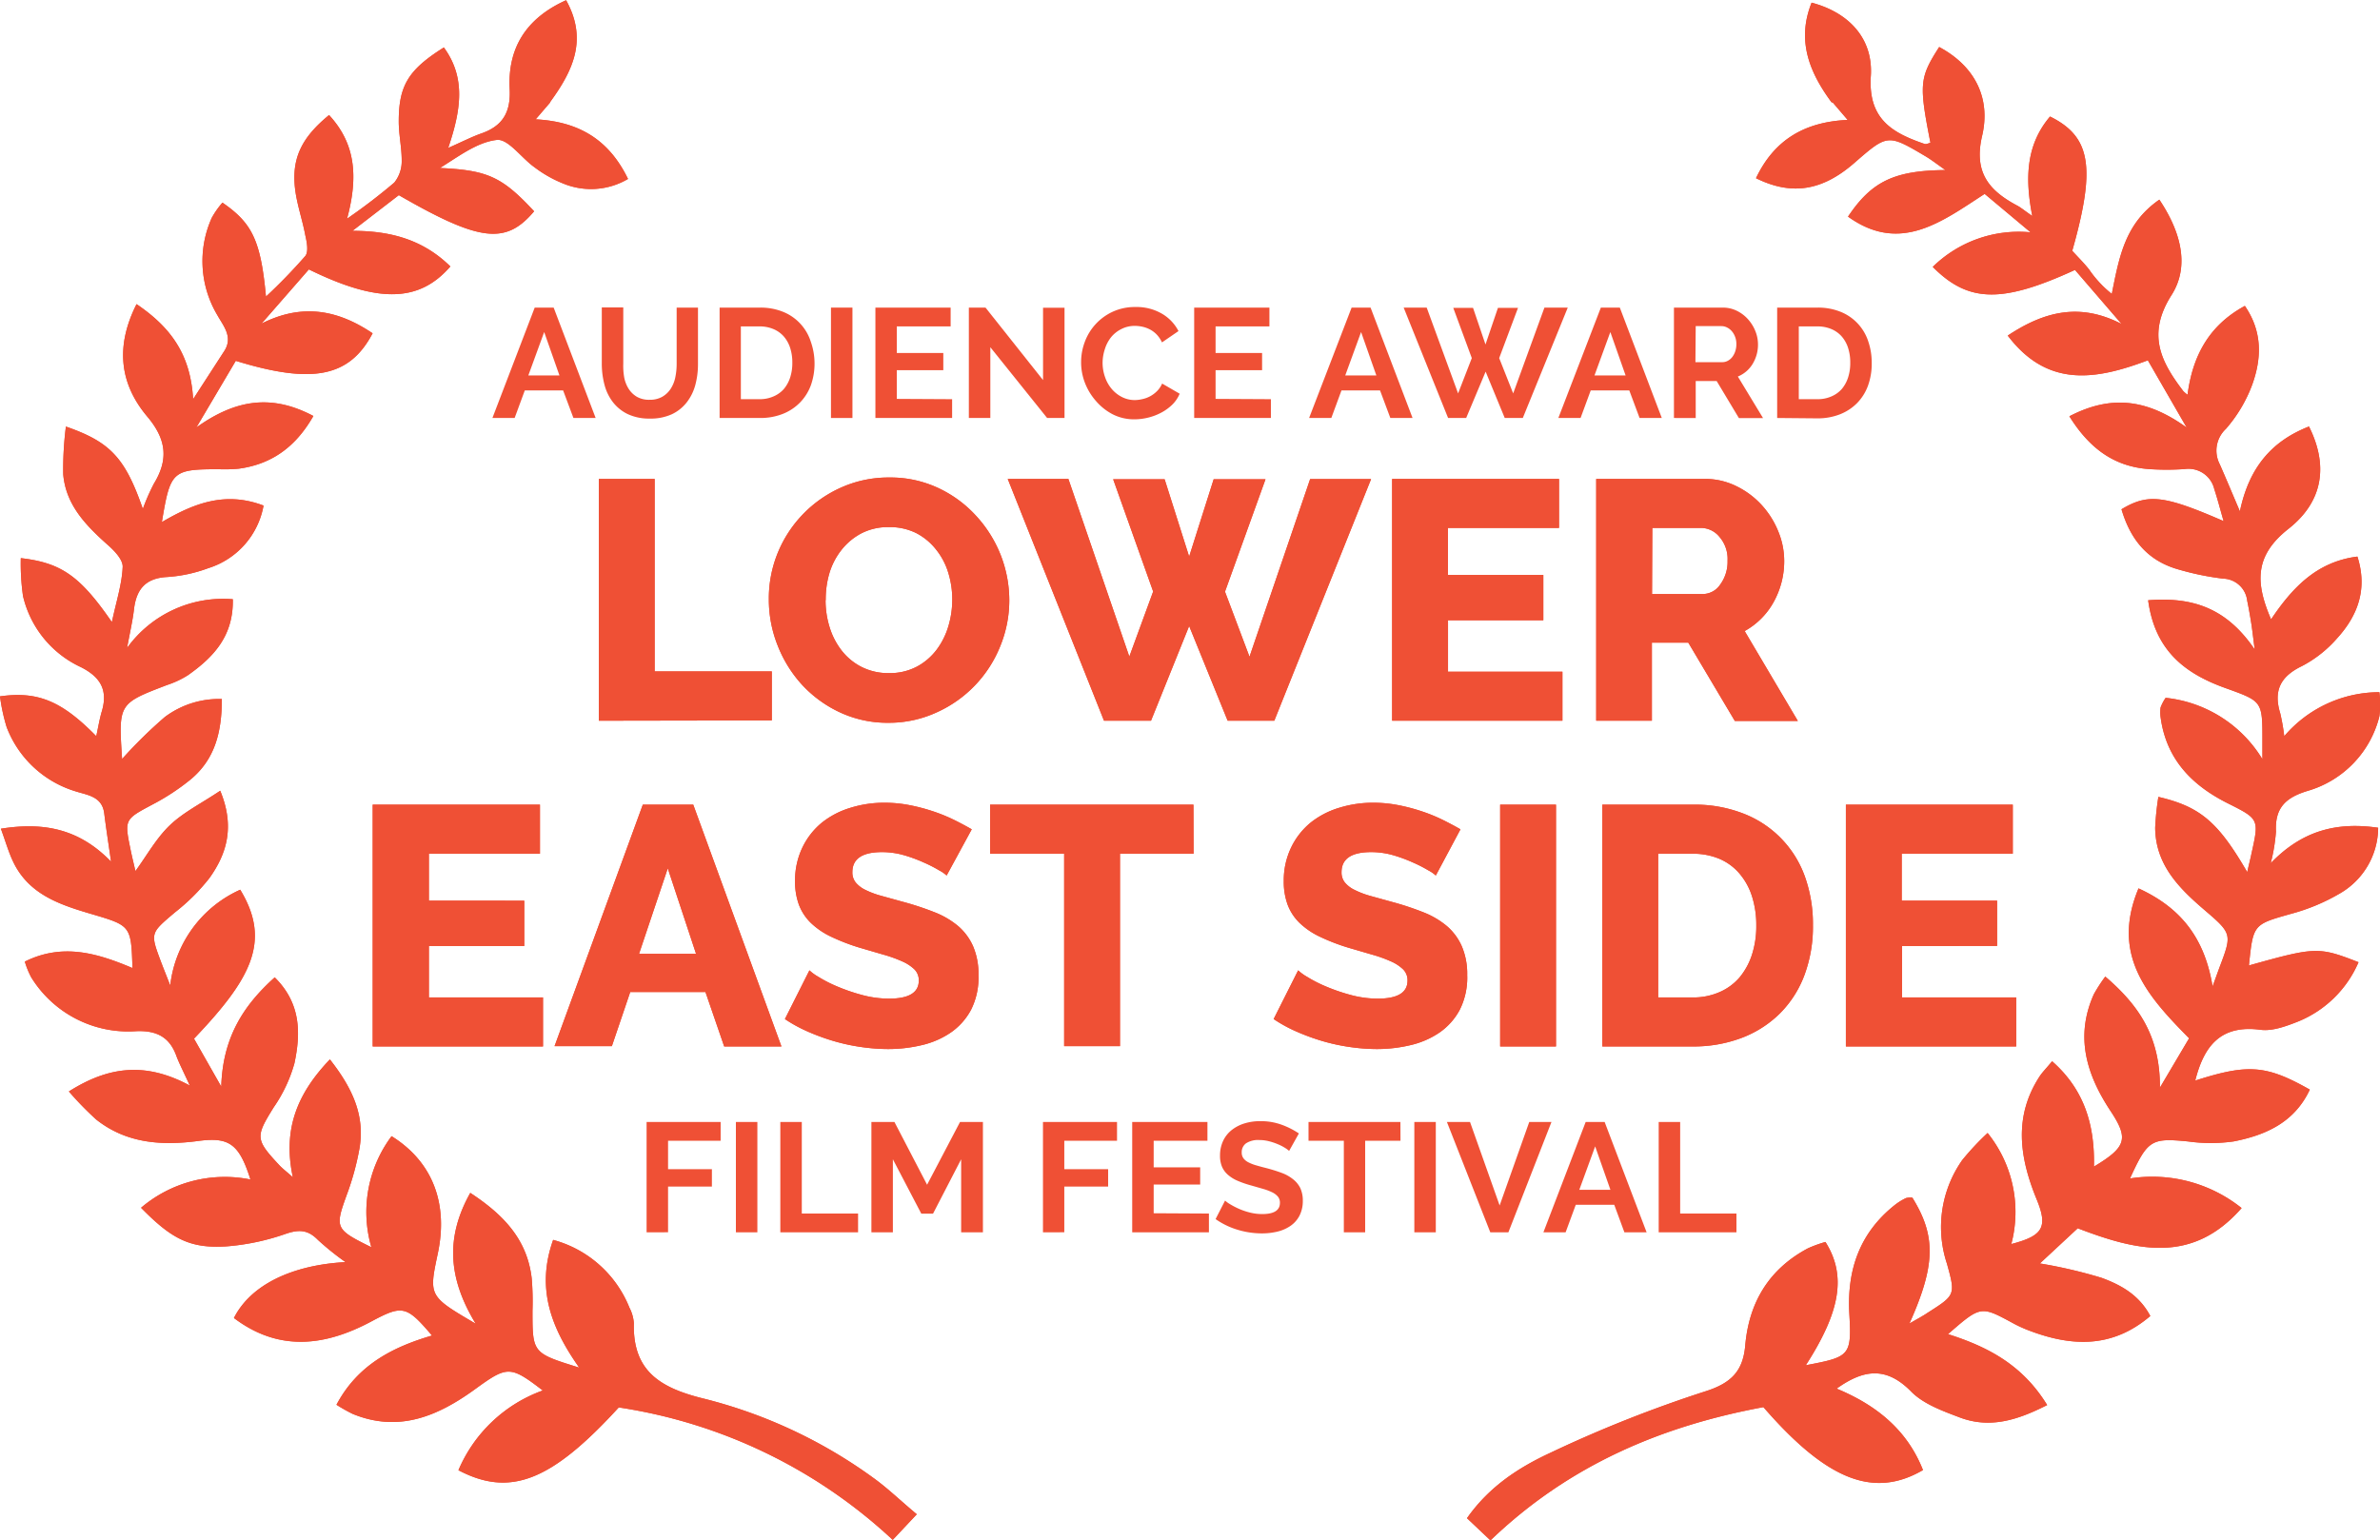 <svg xmlns="http://www.w3.org/2000/svg" viewBox="0 0 321.41 208"><defs><style>.cls-1{fill:#ef5035;}</style></defs><title>lowereastside-laurel-red_1</title><g id="Layer_2" data-name="Layer 2"><g id="Layer_1-2" data-name="Layer 1"><path class="cls-1" d="M247.34,13.81c-3-4.06-4.73-8.35-2.69-13.45,4.93,1.3,8.31,4.74,8,9.87-.4,5.84,2.87,7.71,7.25,9.21.22.08.53-.09.8-.15-1.56-7.93-1.48-8.8,1.18-12.94,4.9,2.63,7,7,5.78,12.07-1.13,4.93,1,7.36,4.79,9.37.5.27.94.66,2,1.38-1-5.13-.83-9.63,2.4-13.43,5.53,2.73,6.19,6.86,3,18.14.71.78,1.54,1.6,2.26,2.5a15.1,15.1,0,0,0,3.08,3.32c1-5,1.78-9.52,6.42-12.73,2.83,4.21,4.18,8.9,1.65,12.88-3.36,5.28-1.46,9,1.6,13a4.91,4.91,0,0,0,.56.47c.68-5.19,2.84-9.34,7.74-12,2.42,3.53,2.25,7.13,1,10.62a19.23,19.23,0,0,1-3.57,6,4,4,0,0,0-.82,4.77c.82,1.86,1.6,3.73,2.72,6.36,1.25-6,4.37-9.52,9.33-11.46,2.53,5.06,2.08,10-2.77,13.82-4.58,3.61-4.5,7.24-2.35,12.23,2.88-4.29,6.18-7.79,11.66-8.48,1.39,4.36.07,7.93-2.71,11a16.33,16.33,0,0,1-4.8,3.8c-2.93,1.41-3.84,3.36-2.91,6.38a27.79,27.79,0,0,1,.54,3.08,16.89,16.89,0,0,1,12.85-5.94,12.64,12.64,0,0,1,0,3.25,14,14,0,0,1-9.66,10.07c-3.08.93-4.46,2.35-4.31,5.51a23.94,23.94,0,0,1-.71,4.27c4.3-4.47,9-5.59,14.51-4.79a10.31,10.31,0,0,1-5.2,8.89,26.51,26.51,0,0,1-6.47,2.71c-5.18,1.47-5.21,1.37-5.78,7,9-2.52,9.41-2.54,14.8-.44a15.07,15.07,0,0,1-8.13,8c-1.62.64-3.48,1.34-5.11,1.13-5.43-.72-7.65,2.25-8.81,6.86,7.11-2.28,9.57-2.12,15.47,1.22-2.06,4.42-5.94,6.15-10.29,7a22.13,22.13,0,0,1-6.16,0c-4.93-.48-5.44-.24-7.83,5a19.32,19.32,0,0,1,15.07,4c-6.7,7.66-14.26,5.74-22.13,2.73l-5.11,4.75a65.79,65.79,0,0,1,8.32,1.94c2.56.94,5.07,2.28,6.59,5.16-5.21,4.45-10.77,4.13-16.56,1.89a17.34,17.34,0,0,1-2-.93c-4.34-2.35-4.34-2.36-8.76,1.49,5.35,1.7,10.06,4.13,13.39,9.58-3.94,2-7.69,3.23-11.81,1.67-2.32-.88-4.9-1.81-6.56-3.5-3.27-3.32-6.3-3.09-10.06-.39,5.38,2.23,9.53,5.59,11.66,11-6.67,3.89-13,1.35-21.55-8.5-13.69,2.54-26.22,7.78-36.86,18l-3.17-3c3.06-4.35,7.1-6.9,11.3-8.85a172.52,172.52,0,0,1,20.85-8.27c3.56-1.12,5.13-2.76,5.43-6.23.51-5.82,3.22-10.31,8.46-13.1a17,17,0,0,1,2.37-.86c2.87,4.55,2,9.42-2.65,16.65,5.89-1.12,6.21-1.24,5.88-6.88-.35-6,1.39-11,6.17-14.79a8,8,0,0,1,1.48-.91,2.29,2.29,0,0,1,.86-.05c3.19,5.16,3.15,9.08-.4,17,1.07-.63,1.79-1,2.48-1.47,3.72-2.37,3.76-2.39,2.59-6.61A15.72,15.72,0,0,1,265,156.69a36.25,36.25,0,0,1,3.42-3.65,17,17,0,0,1,3.2,15c4.3-1.12,5-2.27,3.37-6.17-2.26-5.56-3.06-11.05.43-16.44.39-.6.91-1.11,1.71-2.08,4.42,3.89,5.77,8.72,5.65,14.23,4.37-2.63,4.73-3.75,2.25-7.5-3.26-4.93-4.83-10.06-2.26-15.79a22.45,22.45,0,0,1,1.54-2.38c4.46,3.83,7.41,8,7.38,15l3.94-6.66C290.12,134.65,285,129.1,288.8,120c5.61,2.57,8.91,6.59,10,13.24.47-1.29.69-1.9.91-2.5,1.75-4.62,1.75-4.61-2.15-7.95-3.41-2.93-6.48-6.09-6.51-11a37.11,37.11,0,0,1,.43-4.15c5.69,1.33,8.08,3.42,12,10.16.22-1,.43-1.79.6-2.62,1-4.52,1-4.56-3.22-6.67-4.89-2.45-8.33-6-9.08-11.64a5,5,0,0,1,0-1.31,6.26,6.26,0,0,1,.68-1.3,17.41,17.41,0,0,1,13.07,8.29c0-.84,0-1.69,0-2.53,0-5.31,0-5.28-4.94-7.06-5.41-1.93-9.57-5-10.49-11.88,5.83-.45,10.5.91,14.39,6.65-.24-1.84-.33-2.71-.47-3.57-.16-1-.33-2-.54-3a3.36,3.36,0,0,0-3.25-3,37.34,37.34,0,0,1-6-1.23c-4-1.12-6.45-3.8-7.73-8.14,3.58-2.14,5.69-1.92,13.79,1.6-.47-1.62-.82-3-1.26-4.33a3.58,3.58,0,0,0-4-2.7,35.52,35.52,0,0,1-4.85,0c-4.75-.35-8.05-2.86-10.72-7.13,5.5-2.85,10.34-2.44,15.84,1.52l-5.24-9.08c-7,2.64-13.54,3.76-18.92-3.34,5.08-3.38,9.86-4.41,15.37-1.57l-6.29-7.3c-9.85,4.52-14.39,4.45-19.21-.41a16.6,16.6,0,0,1,13.21-4.67l-6.2-5.19c-5.79,3.75-11.41,8.13-18.45,3.07,3.19-4.76,6.26-6.23,13.15-6.29-1.09-.76-1.88-1.39-2.75-1.9-5.07-3-5.08-2.95-9.62,1-4.27,3.69-8.38,4.39-13.21,2,2.41-5.06,6.41-7.6,12.38-7.87l-2-2.34Z"/><path class="cls-1" d="M74.34,13.79l-2,2.33c5.94.31,9.94,2.83,12.47,8.05a9.82,9.82,0,0,1-8.82.59,16.48,16.48,0,0,1-3.81-2.17c-1.76-1.24-3.56-3.87-5.09-3.69-2.7.31-5.21,2.28-7.68,3.79,6.43.31,8.37,1.17,12.72,5.85-3.81,4.52-7.3,4.15-18.27-2.18l-6.26,4.82c5.27,0,9.59,1.25,13.22,4.81-4.2,4.86-9.73,5-19.11.4l-6.39,7.32c5.46-2.76,10.27-1.88,15,1.31-3.1,5.89-8.06,6.93-18.48,3.72l-5.32,9c5.49-3.94,10.35-4.43,15.8-1.55-2.38,4.17-5.62,6.52-10.1,7.12a20.56,20.56,0,0,1-2.64.07c-6.33,0-6.58.25-7.72,7.14,4.27-2.5,8.52-4.21,13.73-2.23a10.86,10.86,0,0,1-7.45,8.45,19.56,19.56,0,0,1-5.58,1.2c-2.94.16-4.16,1.69-4.47,4.4-.17,1.44-.5,2.87-.93,5.18a16,16,0,0,1,14.28-6.58c.11,5-2.65,7.86-6.07,10.27a12.69,12.69,0,0,1-2.79,1.31c-6.59,2.52-6.59,2.51-6.09,10a62.5,62.5,0,0,1,5.76-5.66,12.22,12.22,0,0,1,7.71-2.44c0,4.47-.94,8.14-4.21,10.86a30.39,30.39,0,0,1-5.14,3.38c-3.74,2-3.83,2-3,6,.2,1,.45,2,.68,3,1.55-2.12,2.82-4.44,4.65-6.19s4.22-2.93,6.8-4.66c2,4.84.9,8.49-1.46,11.8a27.5,27.5,0,0,1-4.68,4.65c-3.28,2.79-3.32,2.74-1.9,6.55.35.93.72,1.84,1.29,3.3a16.17,16.17,0,0,1,9.45-12.93c4.27,7,1.39,12.11-6.24,20.12l3.68,6.47c.2-6.53,2.9-10.88,7.22-14.75,3.58,3.54,3.51,7.6,2.66,11.61a19.74,19.74,0,0,1-2.79,5.93c-2.48,4-2.52,4.33.79,7.87.39.41.85.76,1.79,1.59-1.38-6.44.55-11.26,5-15.92,3,3.82,4.76,7.52,4,12a36.19,36.19,0,0,1-1.75,6.37c-1.58,4.39-1.54,4.59,3.35,7a17.1,17.1,0,0,1,2.73-15c5.55,3.45,7.68,9.11,6.24,15.86-1.22,5.75-1.22,5.75,5.12,9.47-3.71-6.1-4.11-11.64-.73-17.67,4.46,2.92,7.67,6.26,8.29,11.5a36.85,36.85,0,0,1,.11,4.41c0,5.73,0,5.73,6.31,7.69-3.79-5.37-5.85-10.7-3.52-17.25A15.4,15.4,0,0,1,85,176.63a5.36,5.36,0,0,1,.6,2.11c-.17,6.52,3.64,8.75,9.44,10.18a66.27,66.27,0,0,1,23,10.78c1.88,1.36,3.56,3,5.77,4.84L120.56,208a69.34,69.34,0,0,0-37-17.89c-9.07,9.92-14.65,12.17-21.65,8.48a19.59,19.59,0,0,1,11.39-10.77c-4.42-3.39-4.78-3.35-9.22-.12-5,3.61-10.26,5.83-16.46,3.28a22.37,22.37,0,0,1-2.18-1.23c2.85-5.37,7.55-7.78,12.9-9.35-3.47-4.09-4-4.14-8.22-1.89-6.24,3.33-12.46,4.11-18.53-.48,2.28-4.51,7.89-7.16,15.07-7.55a37.83,37.83,0,0,1-3.73-3c-1.32-1.35-2.51-1.44-4.31-.83a31.55,31.55,0,0,1-8.11,1.71c-4.84.29-7.33-1-11.46-5.22a17.45,17.45,0,0,1,14.77-3.82c-1.52-4.83-2.9-5.75-7-5.21-4.94.66-9.74.36-13.84-2.9a43.72,43.72,0,0,1-3.68-3.78c5.4-3.42,10.38-4,16.33-.8-.81-1.79-1.39-2.89-1.81-4-.94-2.61-2.75-3.46-5.46-3.34A15.39,15.39,0,0,1,4.21,132a11.79,11.79,0,0,1-.86-2.11c5.15-2.56,9.85-1.11,14.54.87-.18-5.71-.21-5.72-5.48-7.28-4.28-1.26-8.52-2.63-10.64-7.1-.61-1.28-1-2.66-1.65-4.44C6,111,10.75,112,15,116.39c-.36-2.5-.67-4.49-.92-6.5-.28-2.33-2.27-2.48-3.87-3A14.42,14.42,0,0,1,.89,98.19,25.12,25.12,0,0,1,0,94.06c5.11-.72,8.34.63,13,5.38.27-1.24.44-2.3.74-3.32.86-2.86-.12-4.64-2.8-6a14.12,14.12,0,0,1-7.83-9.6,30.84,30.84,0,0,1-.3-5.13c5.45.63,8,2.4,12.3,8.64.61-2.86,1.37-5.17,1.46-7.5,0-1-1.19-2.21-2.1-3-2.91-2.6-5.58-5.36-5.93-9.46a45.58,45.58,0,0,1,.36-6.45c6,2.08,8,4.23,10.39,11.12a28.08,28.08,0,0,1,1.49-3.4c2-3.28,1.7-6-.89-9.07-3.65-4.33-4.39-9.36-1.45-15.19,4.55,3.09,7.29,6.72,7.64,12.84l4.2-6.49c1.24-1.91-.11-3.39-.93-4.87a14.24,14.24,0,0,1-.75-13.14,11.78,11.78,0,0,1,1.44-2.05c4,2.76,5.17,5.08,5.88,12.69a74.64,74.64,0,0,0,5.31-5.48c.46-.58.21-1.88,0-2.8-.4-2.16-1.17-4.27-1.4-6.44-.42-4,.91-6.77,4.61-9.8,3.5,3.8,4,8.16,2.43,14a78.87,78.87,0,0,0,6.38-4.88,4.6,4.6,0,0,0,1-3c0-1.74-.4-3.5-.4-5.25,0-4.9,1.33-7,6.09-10,3,4.1,2.31,8.47.59,13.57,1.91-.84,3.16-1.49,4.46-1.95,2.88-1,4-2.85,3.84-6-.28-5.49,2.16-9.54,7.62-12,3,5.39.83,9.66-2.2,13.81Z"/><path class="cls-1" d="M80.87,97.35V64.69h7.54v26h15.82v6.62Z"/><path class="cls-1" d="M120,97.63a15.18,15.18,0,0,1-6.62-1.43,16.31,16.31,0,0,1-5.11-3.75A17.07,17.07,0,0,1,105,87.14,16.73,16.73,0,0,1,103.83,81,16.3,16.3,0,0,1,105,74.76a16.47,16.47,0,0,1,8.58-8.9,15.62,15.62,0,0,1,6.53-1.36,15.19,15.19,0,0,1,6.62,1.43,16.15,16.15,0,0,1,5.11,3.77A17,17,0,0,1,135.15,75a16.82,16.82,0,0,1,1.15,6.07,16.32,16.32,0,0,1-1.22,6.21,16.53,16.53,0,0,1-8.53,8.92A15.4,15.4,0,0,1,120,97.63Zm-8.51-16.56a12.18,12.18,0,0,0,.55,3.66,9.76,9.76,0,0,0,1.63,3.15,8,8,0,0,0,2.69,2.21,7.93,7.93,0,0,0,3.68.83,7.79,7.79,0,0,0,3.77-.87,8.17,8.17,0,0,0,2.67-2.28,10,10,0,0,0,1.59-3.17,12.55,12.55,0,0,0,.53-3.61,12.25,12.25,0,0,0-.55-3.66,9.28,9.28,0,0,0-1.66-3.13A8.23,8.23,0,0,0,123.72,72a8,8,0,0,0-3.66-.8,7.82,7.82,0,0,0-3.75.85,8.38,8.38,0,0,0-2.67,2.23A9.41,9.41,0,0,0,112,77.45,12.53,12.53,0,0,0,111.51,81.06Z"/><path class="cls-1" d="M150.33,64.74h6.95l3.31,10.44,3.31-10.44h7l-5.47,15.18,3.31,8.79,8.19-24h8.23L172.09,97.35h-6.3l-5.2-12.79-5.15,12.79h-6.35l-13-32.66h8.19l8.23,24,3.22-8.79Z"/><path class="cls-1" d="M211,90.73v6.62H188V64.69h22.54v6.62h-15v6.35h12.88v6.12H195.55v6.95Z"/><path class="cls-1" d="M215.56,97.35V64.69h14.72a9.48,9.48,0,0,1,4.25,1,11.33,11.33,0,0,1,3.38,2.53,11.84,11.84,0,0,1,2.23,3.54,10.53,10.53,0,0,1,.81,4,11.39,11.39,0,0,1-1.43,5.57,10,10,0,0,1-3.91,3.91l7.18,12.14h-8.51L228,86.81h-4.92V97.35Zm7.54-17.11H230a2.84,2.84,0,0,0,2.3-1.27,5.2,5.2,0,0,0,1-3.24,4.56,4.56,0,0,0-1.1-3.22,3.24,3.24,0,0,0-2.39-1.2h-6.67Z"/><path class="cls-1" d="M73.33,134.73v6.62h-23V108.69H72.92v6.62h-15v6.35H70.8v6.12H57.92v6.95Z"/><path class="cls-1" d="M86.81,108.69h6.81l11.91,32.66H97.8L95.27,134H85.11l-2.48,7.31H74.89ZM94,128.84l-3.82-11.55L86.3,128.84Z"/><path class="cls-1" d="M127.84,118.26a4.62,4.62,0,0,0-1-.69,18.21,18.21,0,0,0-2.07-1.06,20.1,20.1,0,0,0-2.71-1,10.84,10.84,0,0,0-2.95-.41q-4,0-4,2.71a2.15,2.15,0,0,0,.44,1.38,3.84,3.84,0,0,0,1.29,1A11.81,11.81,0,0,0,119,121l3,.83a39.22,39.22,0,0,1,4.23,1.4,11.38,11.38,0,0,1,3.2,1.89,7.67,7.67,0,0,1,2,2.74,9.52,9.52,0,0,1,.71,3.86,9.68,9.68,0,0,1-1,4.67,8.73,8.73,0,0,1-2.74,3.08,11.56,11.56,0,0,1-3.91,1.7,19.49,19.49,0,0,1-4.55.53,25.4,25.4,0,0,1-3.68-.28,26.47,26.47,0,0,1-3.68-.8,29.17,29.17,0,0,1-3.47-1.27,19.3,19.3,0,0,1-3.11-1.7l3.31-6.58a6.35,6.35,0,0,0,1.2.87,17.75,17.75,0,0,0,2.51,1.29,25.51,25.51,0,0,0,3.33,1.15,14,14,0,0,0,3.73.51q4,0,4-2.44a2.06,2.06,0,0,0-.6-1.52,5.66,5.66,0,0,0-1.66-1.08,18,18,0,0,0-2.51-.9l-3.15-.92a27.14,27.14,0,0,1-3.91-1.5,10.3,10.3,0,0,1-2.74-1.86,6.77,6.77,0,0,1-1.61-2.44,9,9,0,0,1-.53-3.22,10.25,10.25,0,0,1,1-4.55,9.84,9.84,0,0,1,2.62-3.34,11.43,11.43,0,0,1,3.84-2,15.27,15.27,0,0,1,4.62-.69,17.58,17.58,0,0,1,3.36.32,25.4,25.4,0,0,1,3.17.83,22.81,22.81,0,0,1,2.83,1.15q1.31.65,2.42,1.29Z"/><path class="cls-1" d="M161.19,115.31h-9.94v26h-7.54v-26h-10v-6.62h27.46Z"/><path class="cls-1" d="M193.9,118.26a4.62,4.62,0,0,0-1-.69,18.21,18.21,0,0,0-2.07-1.06,20.1,20.1,0,0,0-2.71-1,10.84,10.84,0,0,0-2.95-.41q-4,0-4,2.71a2.15,2.15,0,0,0,.44,1.38,3.84,3.84,0,0,0,1.29,1A11.81,11.81,0,0,0,185,121l3,.83a39.22,39.22,0,0,1,4.23,1.4,11.38,11.38,0,0,1,3.2,1.89,7.67,7.67,0,0,1,2,2.74,9.52,9.52,0,0,1,.71,3.86,9.68,9.68,0,0,1-1,4.67,8.73,8.73,0,0,1-2.74,3.08,11.56,11.56,0,0,1-3.91,1.7,19.49,19.49,0,0,1-4.55.53,25.4,25.4,0,0,1-3.68-.28,26.47,26.47,0,0,1-3.68-.8,29.17,29.17,0,0,1-3.47-1.27,19.3,19.3,0,0,1-3.11-1.7l3.31-6.58a6.35,6.35,0,0,0,1.2.87,17.75,17.75,0,0,0,2.51,1.29,25.51,25.51,0,0,0,3.33,1.15,14,14,0,0,0,3.73.51q4,0,4-2.44a2.06,2.06,0,0,0-.6-1.52,5.66,5.66,0,0,0-1.66-1.08,18,18,0,0,0-2.51-.9l-3.15-.92a27.14,27.14,0,0,1-3.91-1.5,10.3,10.3,0,0,1-2.74-1.86,6.77,6.77,0,0,1-1.61-2.44,9,9,0,0,1-.53-3.22,10.25,10.25,0,0,1,1-4.55,9.84,9.84,0,0,1,2.62-3.34,11.43,11.43,0,0,1,3.84-2,15.27,15.27,0,0,1,4.62-.69,17.58,17.58,0,0,1,3.36.32,25.4,25.4,0,0,1,3.17.83,22.81,22.81,0,0,1,2.83,1.15q1.31.65,2.42,1.29Z"/><path class="cls-1" d="M202.59,141.35V108.69h7.54v32.66Z"/><path class="cls-1" d="M216.39,141.35V108.69h12.19a18,18,0,0,1,7.08,1.29,14.25,14.25,0,0,1,8.17,8.67,19.08,19.08,0,0,1,1,6.33,18.79,18.79,0,0,1-1.15,6.74,14.5,14.5,0,0,1-3.29,5.15,14.76,14.76,0,0,1-5.15,3.31,18.32,18.32,0,0,1-6.69,1.17ZM237.18,125a12.71,12.71,0,0,0-.58-3.93,8.84,8.84,0,0,0-1.68-3.06,7.33,7.33,0,0,0-2.71-2,9.15,9.15,0,0,0-3.63-.69h-4.65v19.41h4.65a8.76,8.76,0,0,0,3.68-.74,7.44,7.44,0,0,0,2.69-2,9.29,9.29,0,0,0,1.66-3.08A12.54,12.54,0,0,0,237.18,125Z"/><path class="cls-1" d="M272.28,134.73v6.62h-23V108.69h22.54v6.62h-15v6.35h12.88v6.12H256.87v6.95Z"/><path class="cls-1" d="M72.21,41.55h2.56l5.67,14.91h-3l-1.39-3.72H70.87L69.5,56.46h-3Zm3.34,9.16-2.06-5.86-2.14,5.86Z"/><path class="cls-1" d="M87.73,54a3.33,3.33,0,0,0,1.73-.42,3.39,3.39,0,0,0,1.13-1.09,4.52,4.52,0,0,0,.61-1.54,8.91,8.91,0,0,0,.18-1.8v-7.6h2.88v7.6A10.86,10.86,0,0,1,93.9,52a6.59,6.59,0,0,1-1.16,2.35,5.53,5.53,0,0,1-2,1.6,6.85,6.85,0,0,1-3,.59,6.77,6.77,0,0,1-3-.62,5.65,5.65,0,0,1-2-1.64,6.54,6.54,0,0,1-1.12-2.36,11.16,11.16,0,0,1-.35-2.79v-7.6h2.9v7.6A9,9,0,0,0,84.3,51a4.48,4.48,0,0,0,.61,1.54A3.32,3.32,0,0,0,86,53.59,3.28,3.28,0,0,0,87.73,54Z"/><path class="cls-1" d="M97.18,56.46V41.55h5.42a8.09,8.09,0,0,1,3.2.59,6.44,6.44,0,0,1,3.69,4A8.89,8.89,0,0,1,110,49a8.73,8.73,0,0,1-.51,3.08A6.59,6.59,0,0,1,108,54.41a6.68,6.68,0,0,1-2.32,1.51,8.2,8.2,0,0,1-3,.54ZM107,49a6.37,6.37,0,0,0-.29-2,4.42,4.42,0,0,0-.86-1.55,3.84,3.84,0,0,0-1.4-1,4.72,4.72,0,0,0-1.88-.36h-2.52v9.83h2.52a4.54,4.54,0,0,0,1.9-.38,3.89,3.89,0,0,0,1.39-1,4.64,4.64,0,0,0,.85-1.56A6.29,6.29,0,0,0,107,49Z"/><path class="cls-1" d="M112.22,56.46V41.55h2.9V56.46Z"/><path class="cls-1" d="M128.58,53.92v2.54H118.22V41.55h10.16v2.54h-7.27v3.59h6.28V50h-6.28v3.88Z"/><path class="cls-1" d="M133.74,46.9v9.56h-2.9V41.55h2.25l7.77,9.79V41.57h2.9V56.46h-2.35Z"/><path class="cls-1" d="M146,48.9a7.72,7.72,0,0,1,.49-2.7,7.24,7.24,0,0,1,3.75-4.08,7.14,7.14,0,0,1,3.11-.65,6.78,6.78,0,0,1,3.56.9,5.77,5.77,0,0,1,2.24,2.35l-2.23,1.53a3.83,3.83,0,0,0-.71-1.06,3.59,3.59,0,0,0-.9-.68,4.07,4.07,0,0,0-1-.37,4.81,4.81,0,0,0-1-.12,3.91,3.91,0,0,0-1.9.44A4.18,4.18,0,0,0,150,45.61a5,5,0,0,0-.81,1.6A6,6,0,0,0,148.9,49a5.79,5.79,0,0,0,.32,1.9,5,5,0,0,0,.89,1.61,4.45,4.45,0,0,0,1.39,1.11,3.79,3.79,0,0,0,1.77.42,4.67,4.67,0,0,0,1-.13,3.92,3.92,0,0,0,2-1.1,3.23,3.23,0,0,0,.67-1l2.37,1.37a4.48,4.48,0,0,1-1,1.48,6.52,6.52,0,0,1-1.49,1.08,7.61,7.61,0,0,1-1.77.67,7.78,7.78,0,0,1-1.85.23,6.35,6.35,0,0,1-2.92-.67A7.59,7.59,0,0,1,148,54.16a8.13,8.13,0,0,1-1.49-2.46A7.66,7.66,0,0,1,146,48.9Z"/><path class="cls-1" d="M171.63,53.92v2.54H161.27V41.55h10.16v2.54h-7.27v3.59h6.28V50h-6.28v3.88Z"/><path class="cls-1" d="M182.53,41.55h2.56l5.67,14.91h-3l-1.39-3.72h-5.21l-1.37,3.72h-3Zm3.34,9.16-2.06-5.86-2.14,5.86Z"/><path class="cls-1" d="M196.26,41.59h2.67l1.68,4.94,1.68-4.94H205l-2.54,6.78,1.89,4.77,4.22-11.59h3.15l-6.07,14.91h-2.44l-2.58-6.26L198,56.46h-2.44l-6-14.91h3.11l4.24,11.59,1.85-4.77Z"/><path class="cls-1" d="M216.19,41.55h2.56l5.67,14.91h-3l-1.39-3.72h-5.21l-1.37,3.72h-3Zm3.34,9.16-2.06-5.86-2.14,5.86Z"/><path class="cls-1" d="M226.06,56.46V41.55h6.59a4.24,4.24,0,0,1,1.9.43,4.93,4.93,0,0,1,1.5,1.13,5.37,5.37,0,0,1,1,1.6,4.82,4.82,0,0,1,.36,1.8,5,5,0,0,1-.72,2.64,4.16,4.16,0,0,1-2,1.71l3.4,5.61h-3.26l-3-5H229v5Zm2.9-7.54h3.63a1.53,1.53,0,0,0,.75-.19,1.9,1.9,0,0,0,.6-.51,2.58,2.58,0,0,0,.4-.77,3,3,0,0,0,.15-.95,2.69,2.69,0,0,0-.17-1,2.52,2.52,0,0,0-.45-.77,2.05,2.05,0,0,0-.65-.5,1.69,1.69,0,0,0-.75-.18H229Z"/><path class="cls-1" d="M240,56.46V41.55h5.42a8.09,8.09,0,0,1,3.2.59,6.44,6.44,0,0,1,3.69,4,8.89,8.89,0,0,1,.46,2.89,8.73,8.73,0,0,1-.51,3.08,6.59,6.59,0,0,1-1.48,2.35,6.68,6.68,0,0,1-2.32,1.51,8.2,8.2,0,0,1-3,.54ZM249.87,49a6.37,6.37,0,0,0-.29-2,4.42,4.42,0,0,0-.86-1.55,3.84,3.84,0,0,0-1.4-1,4.72,4.72,0,0,0-1.88-.36h-2.52v9.83h2.52a4.54,4.54,0,0,0,1.9-.38,3.89,3.89,0,0,0,1.39-1,4.64,4.64,0,0,0,.85-1.56A6.29,6.29,0,0,0,249.87,49Z"/><path class="cls-1" d="M87.32,166.46V151.55h10v2.54H90.22v3.84h5.92v2.35H90.22v6.17Z"/><path class="cls-1" d="M99.38,166.46V151.55h2.9v14.91Z"/><path class="cls-1" d="M105.38,166.46V151.55h2.9v12.37h7.6v2.54Z"/><path class="cls-1" d="M129.8,166.46v-9.87L126,163.94h-1.58l-3.84-7.35v9.87h-2.9V151.55h3.11l4.41,8.48,4.45-8.48h3.09v14.91Z"/><path class="cls-1" d="M140.85,166.46V151.55h10v2.54h-7.12v3.84h5.92v2.35h-5.92v6.17Z"/><path class="cls-1" d="M163.26,163.92v2.54H152.9V151.55h10.16v2.54H155.8v3.59h6.28V160H155.8v3.88Z"/><path class="cls-1" d="M174.09,155.46a3.59,3.59,0,0,0-.54-.4,6.51,6.51,0,0,0-.95-.49,8.23,8.23,0,0,0-1.21-.41,5.29,5.29,0,0,0-1.32-.17,3,3,0,0,0-1.79.44,1.46,1.46,0,0,0-.59,1.24,1.28,1.28,0,0,0,.22.77,1.9,1.9,0,0,0,.64.54,5.39,5.39,0,0,0,1.06.42q.64.19,1.48.4,1.09.29,2,.63a5.38,5.38,0,0,1,1.51.84,3.48,3.48,0,0,1,1,1.21,4,4,0,0,1,.34,1.73,4.31,4.31,0,0,1-.45,2,3.79,3.79,0,0,1-1.22,1.38,5.28,5.28,0,0,1-1.76.77,8.84,8.84,0,0,1-2.09.24,11.22,11.22,0,0,1-3.32-.5,10.23,10.23,0,0,1-2.94-1.43l1.28-2.5a4,4,0,0,0,.68.49,10.25,10.25,0,0,0,1.17.61,9,9,0,0,0,1.49.51,6.73,6.73,0,0,0,1.68.21q2.4,0,2.39-1.53a1.26,1.26,0,0,0-.27-.82,2.31,2.31,0,0,0-.78-.59,7.48,7.48,0,0,0-1.22-.46l-1.6-.46a13.64,13.64,0,0,1-1.86-.64,4.87,4.87,0,0,1-1.31-.82,3.06,3.06,0,0,1-.79-1.09,3.77,3.77,0,0,1-.26-1.48,4.63,4.63,0,0,1,.42-2,4.07,4.07,0,0,1,1.17-1.47,5.28,5.28,0,0,1,1.73-.89,7.17,7.17,0,0,1,2.12-.3,8.24,8.24,0,0,1,2.9.49,10.81,10.81,0,0,1,2.31,1.17Z"/><path class="cls-1" d="M189.13,154.09h-4.77v12.37h-2.88V154.09h-4.77v-2.54h12.41Z"/><path class="cls-1" d="M191,166.46V151.55h2.9v14.91Z"/><path class="cls-1" d="M198.52,151.55l4,11.28,4-11.28h3l-5.82,14.91h-2.44l-5.86-14.91Z"/><path class="cls-1" d="M214.14,151.55h2.56l5.67,14.91h-3L218,162.74H212.8l-1.37,3.72h-3Zm3.34,9.16-2.06-5.86-2.14,5.86Z"/><path class="cls-1" d="M224,166.46V151.55h2.9v12.37h7.6v2.54Z"/><path class="cls-1" d="M247.34,13.81c-3-4.06-4.73-8.35-2.69-13.45,4.93,1.3,8.31,4.74,8,9.87-.4,5.84,2.87,7.71,7.25,9.21.22.08.53-.09.8-.15-1.56-7.93-1.48-8.8,1.18-12.94,4.9,2.63,7,7,5.78,12.07-1.13,4.93,1,7.36,4.79,9.37.5.27.94.66,2,1.38-1-5.13-.83-9.63,2.4-13.43,5.53,2.73,6.19,6.86,3,18.14.71.78,1.54,1.6,2.26,2.5a15.1,15.1,0,0,0,3.08,3.32c1-5,1.78-9.52,6.42-12.73,2.83,4.21,4.18,8.9,1.65,12.88-3.36,5.28-1.46,9,1.6,13a4.91,4.91,0,0,0,.56.47c.68-5.19,2.84-9.34,7.74-12,2.42,3.53,2.25,7.13,1,10.62a19.23,19.23,0,0,1-3.57,6,4,4,0,0,0-.82,4.77c.82,1.86,1.6,3.73,2.72,6.36,1.25-6,4.37-9.52,9.33-11.46,2.53,5.06,2.08,10-2.77,13.82-4.58,3.61-4.5,7.24-2.35,12.23,2.88-4.29,6.18-7.79,11.66-8.48,1.39,4.36.07,7.93-2.71,11a16.33,16.33,0,0,1-4.8,3.8c-2.93,1.41-3.84,3.36-2.91,6.38a27.79,27.79,0,0,1,.54,3.08,16.89,16.89,0,0,1,12.85-5.94,12.64,12.64,0,0,1,0,3.25,14,14,0,0,1-9.66,10.07c-3.08.93-4.46,2.35-4.31,5.51a23.94,23.94,0,0,1-.71,4.27c4.3-4.47,9-5.59,14.51-4.79a10.31,10.31,0,0,1-5.2,8.89,26.51,26.51,0,0,1-6.47,2.71c-5.18,1.47-5.21,1.37-5.78,7,9-2.52,9.41-2.54,14.8-.44a15.07,15.07,0,0,1-8.13,8c-1.62.64-3.48,1.34-5.11,1.13-5.43-.72-7.65,2.25-8.81,6.86,7.11-2.28,9.57-2.12,15.47,1.22-2.06,4.42-5.94,6.15-10.29,7a22.13,22.13,0,0,1-6.16,0c-4.93-.48-5.44-.24-7.83,5a19.32,19.32,0,0,1,15.07,4c-6.7,7.66-14.26,5.74-22.13,2.73l-5.11,4.75a65.79,65.79,0,0,1,8.32,1.94c2.56.94,5.07,2.28,6.59,5.16-5.21,4.45-10.77,4.13-16.56,1.89a17.34,17.34,0,0,1-2-.93c-4.34-2.35-4.34-2.36-8.76,1.49,5.35,1.7,10.06,4.13,13.39,9.58-3.94,2-7.69,3.23-11.81,1.67-2.32-.88-4.9-1.81-6.56-3.5-3.27-3.32-6.3-3.09-10.06-.39,5.38,2.23,9.53,5.59,11.66,11-6.67,3.89-13,1.35-21.55-8.5-13.69,2.54-26.22,7.78-36.86,18l-3.17-3c3.06-4.35,7.1-6.9,11.3-8.85a172.52,172.52,0,0,1,20.85-8.27c3.56-1.12,5.13-2.76,5.43-6.23.51-5.82,3.22-10.31,8.46-13.1a17,17,0,0,1,2.37-.86c2.87,4.55,2,9.42-2.65,16.65,5.89-1.12,6.21-1.24,5.88-6.88-.35-6,1.39-11,6.17-14.79a8,8,0,0,1,1.48-.91,2.29,2.29,0,0,1,.86-.05c3.19,5.16,3.15,9.08-.4,17,1.07-.63,1.79-1,2.48-1.47,3.72-2.37,3.76-2.39,2.59-6.61A15.72,15.72,0,0,1,265,156.69a36.25,36.25,0,0,1,3.42-3.65,17,17,0,0,1,3.2,15c4.3-1.12,5-2.27,3.37-6.17-2.26-5.56-3.06-11.05.43-16.44.39-.6.91-1.11,1.71-2.08,4.42,3.89,5.77,8.72,5.65,14.23,4.37-2.63,4.73-3.75,2.25-7.5-3.26-4.93-4.83-10.06-2.26-15.79a22.45,22.45,0,0,1,1.54-2.38c4.46,3.83,7.41,8,7.38,15l3.94-6.66C290.12,134.65,285,129.1,288.8,120c5.61,2.57,8.91,6.59,10,13.24.47-1.29.69-1.9.91-2.5,1.75-4.62,1.75-4.61-2.15-7.95-3.41-2.93-6.48-6.09-6.51-11a37.11,37.11,0,0,1,.43-4.15c5.69,1.33,8.08,3.42,12,10.16.22-1,.43-1.79.6-2.62,1-4.52,1-4.56-3.22-6.67-4.89-2.45-8.33-6-9.08-11.64a5,5,0,0,1,0-1.31,6.26,6.26,0,0,1,.68-1.3,17.41,17.41,0,0,1,13.07,8.29c0-.84,0-1.69,0-2.53,0-5.31,0-5.28-4.94-7.06-5.41-1.93-9.57-5-10.49-11.88,5.83-.45,10.5.91,14.39,6.65-.24-1.84-.33-2.71-.47-3.57-.16-1-.33-2-.54-3a3.36,3.36,0,0,0-3.25-3,37.34,37.34,0,0,1-6-1.23c-4-1.12-6.45-3.8-7.73-8.14,3.58-2.14,5.69-1.92,13.79,1.6-.47-1.62-.82-3-1.26-4.33a3.58,3.58,0,0,0-4-2.7,35.52,35.52,0,0,1-4.85,0c-4.75-.35-8.05-2.86-10.72-7.13,5.5-2.85,10.34-2.44,15.84,1.52l-5.24-9.08c-7,2.64-13.54,3.76-18.92-3.34,5.08-3.38,9.86-4.41,15.37-1.57l-6.29-7.3c-9.85,4.52-14.39,4.45-19.21-.41a16.6,16.6,0,0,1,13.21-4.67l-6.2-5.19c-5.79,3.75-11.41,8.13-18.45,3.07,3.19-4.76,6.26-6.23,13.15-6.29-1.09-.76-1.88-1.39-2.75-1.9-5.07-3-5.08-2.95-9.62,1-4.27,3.69-8.38,4.39-13.21,2,2.41-5.06,6.41-7.6,12.38-7.87l-2-2.34Z"/><path class="cls-1" d="M74.34,13.79l-2,2.33c5.94.31,9.94,2.83,12.47,8.05a9.82,9.82,0,0,1-8.82.59,16.48,16.48,0,0,1-3.81-2.17c-1.76-1.24-3.56-3.87-5.09-3.69-2.7.31-5.21,2.28-7.68,3.79,6.43.31,8.37,1.17,12.72,5.85-3.81,4.52-7.3,4.15-18.27-2.18l-6.26,4.82c5.27,0,9.59,1.25,13.22,4.81-4.2,4.86-9.73,5-19.11.4l-6.39,7.32c5.46-2.76,10.27-1.88,15,1.31-3.1,5.89-8.06,6.93-18.48,3.72l-5.32,9c5.49-3.94,10.35-4.43,15.8-1.55-2.38,4.17-5.62,6.52-10.1,7.12a20.56,20.56,0,0,1-2.64.07c-6.33,0-6.58.25-7.72,7.14,4.27-2.5,8.52-4.21,13.73-2.23a10.86,10.86,0,0,1-7.45,8.45,19.56,19.56,0,0,1-5.58,1.2c-2.94.16-4.16,1.69-4.47,4.4-.17,1.44-.5,2.87-.93,5.18a16,16,0,0,1,14.28-6.58c.11,5-2.65,7.86-6.07,10.27a12.69,12.69,0,0,1-2.79,1.31c-6.59,2.52-6.59,2.51-6.09,10a62.5,62.5,0,0,1,5.76-5.66,12.22,12.22,0,0,1,7.71-2.44c0,4.47-.94,8.14-4.21,10.86a30.39,30.39,0,0,1-5.14,3.38c-3.74,2-3.83,2-3,6,.2,1,.45,2,.68,3,1.55-2.12,2.82-4.44,4.65-6.19s4.22-2.93,6.8-4.66c2,4.84.9,8.49-1.46,11.8a27.5,27.5,0,0,1-4.68,4.65c-3.28,2.79-3.32,2.74-1.9,6.55.35.93.72,1.84,1.29,3.3a16.17,16.17,0,0,1,9.45-12.93c4.27,7,1.39,12.11-6.24,20.12l3.68,6.47c.2-6.53,2.9-10.88,7.22-14.75,3.58,3.54,3.51,7.6,2.66,11.61a19.74,19.74,0,0,1-2.79,5.93c-2.48,4-2.52,4.33.79,7.87.39.41.85.76,1.79,1.59-1.38-6.44.55-11.26,5-15.92,3,3.82,4.76,7.52,4,12a36.19,36.19,0,0,1-1.75,6.37c-1.58,4.39-1.54,4.59,3.35,7a17.1,17.1,0,0,1,2.73-15c5.55,3.45,7.68,9.11,6.24,15.86-1.22,5.75-1.22,5.75,5.12,9.47-3.71-6.1-4.11-11.64-.73-17.67,4.46,2.92,7.67,6.26,8.29,11.5a36.85,36.85,0,0,1,.11,4.41c0,5.73,0,5.73,6.31,7.69-3.79-5.37-5.85-10.7-3.52-17.25A15.4,15.4,0,0,1,85,176.63a5.36,5.36,0,0,1,.6,2.11c-.17,6.52,3.64,8.75,9.44,10.18a66.27,66.27,0,0,1,23,10.78c1.88,1.36,3.56,3,5.77,4.84L120.56,208a69.34,69.34,0,0,0-37-17.89c-9.07,9.92-14.65,12.17-21.65,8.48a19.59,19.59,0,0,1,11.39-10.77c-4.42-3.39-4.78-3.35-9.22-.12-5,3.61-10.26,5.83-16.46,3.28a22.37,22.37,0,0,1-2.18-1.23c2.85-5.37,7.55-7.78,12.9-9.35-3.47-4.09-4-4.14-8.22-1.89-6.24,3.33-12.46,4.11-18.53-.48,2.28-4.51,7.89-7.16,15.07-7.55a37.83,37.83,0,0,1-3.73-3c-1.32-1.35-2.51-1.44-4.31-.83a31.55,31.55,0,0,1-8.11,1.71c-4.84.29-7.33-1-11.46-5.22a17.45,17.45,0,0,1,14.77-3.82c-1.52-4.83-2.9-5.75-7-5.21-4.94.66-9.74.36-13.84-2.9a43.72,43.72,0,0,1-3.68-3.78c5.4-3.42,10.38-4,16.33-.8-.81-1.79-1.39-2.89-1.81-4-.94-2.61-2.75-3.46-5.46-3.34A15.39,15.39,0,0,1,4.21,132a11.79,11.79,0,0,1-.86-2.11c5.15-2.56,9.85-1.11,14.54.87-.18-5.71-.21-5.72-5.48-7.28-4.28-1.26-8.52-2.63-10.64-7.1-.61-1.28-1-2.66-1.65-4.44C6,111,10.75,112,15,116.39c-.36-2.5-.67-4.49-.92-6.5-.28-2.33-2.27-2.48-3.87-3A14.42,14.42,0,0,1,.89,98.19,25.12,25.12,0,0,1,0,94.06c5.11-.72,8.34.63,13,5.38.27-1.24.44-2.3.74-3.32.86-2.86-.12-4.64-2.8-6a14.12,14.12,0,0,1-7.83-9.6,30.84,30.84,0,0,1-.3-5.13c5.45.63,8,2.4,12.3,8.64.61-2.86,1.37-5.17,1.46-7.5,0-1-1.19-2.21-2.1-3-2.91-2.6-5.58-5.36-5.93-9.46a45.58,45.58,0,0,1,.36-6.45c6,2.08,8,4.23,10.39,11.12a28.08,28.08,0,0,1,1.49-3.4c2-3.28,1.7-6-.89-9.07-3.65-4.33-4.39-9.36-1.45-15.19,4.55,3.09,7.29,6.72,7.64,12.84l4.2-6.49c1.24-1.91-.11-3.39-.93-4.87a14.24,14.24,0,0,1-.75-13.14,11.78,11.78,0,0,1,1.44-2.05c4,2.76,5.17,5.08,5.88,12.69a74.64,74.64,0,0,0,5.31-5.48c.46-.58.21-1.88,0-2.8-.4-2.16-1.17-4.27-1.4-6.44-.42-4,.91-6.77,4.61-9.8,3.5,3.8,4,8.16,2.43,14a78.87,78.87,0,0,0,6.38-4.88,4.6,4.6,0,0,0,1-3c0-1.74-.4-3.5-.4-5.25,0-4.9,1.33-7,6.09-10,3,4.1,2.31,8.47.59,13.57,1.91-.84,3.16-1.49,4.46-1.95,2.88-1,4-2.85,3.84-6-.28-5.49,2.16-9.54,7.62-12,3,5.39.83,9.66-2.2,13.81Z"/><path class="cls-1" d="M80.87,97.35V64.69h7.54v26h15.82v6.62Z"/><path class="cls-1" d="M120,97.63a15.18,15.18,0,0,1-6.62-1.43,16.31,16.31,0,0,1-5.11-3.75A17.07,17.07,0,0,1,105,87.14,16.73,16.73,0,0,1,103.83,81,16.3,16.3,0,0,1,105,74.76a16.47,16.47,0,0,1,8.58-8.9,15.62,15.62,0,0,1,6.53-1.36,15.19,15.19,0,0,1,6.62,1.43,16.15,16.15,0,0,1,5.11,3.77A17,17,0,0,1,135.15,75a16.82,16.82,0,0,1,1.15,6.07,16.32,16.32,0,0,1-1.22,6.21,16.53,16.53,0,0,1-8.53,8.92A15.4,15.4,0,0,1,120,97.63Zm-8.51-16.56a12.18,12.18,0,0,0,.55,3.66,9.76,9.76,0,0,0,1.63,3.15,8,8,0,0,0,2.69,2.21,7.93,7.93,0,0,0,3.68.83,7.79,7.79,0,0,0,3.77-.87,8.17,8.17,0,0,0,2.67-2.28,10,10,0,0,0,1.59-3.17,12.55,12.55,0,0,0,.53-3.61,12.25,12.25,0,0,0-.55-3.66,9.28,9.28,0,0,0-1.66-3.13A8.23,8.23,0,0,0,123.72,72a8,8,0,0,0-3.66-.8,7.82,7.82,0,0,0-3.75.85,8.38,8.38,0,0,0-2.67,2.23A9.41,9.41,0,0,0,112,77.45,12.53,12.53,0,0,0,111.51,81.06Z"/><path class="cls-1" d="M150.33,64.74h6.95l3.31,10.44,3.31-10.44h7l-5.47,15.18,3.31,8.79,8.19-24h8.23L172.09,97.35h-6.3l-5.2-12.79-5.15,12.79h-6.35l-13-32.66h8.19l8.23,24,3.22-8.79Z"/><path class="cls-1" d="M211,90.73v6.62H188V64.69h22.54v6.62h-15v6.35h12.88v6.12H195.55v6.95Z"/><path class="cls-1" d="M215.56,97.35V64.69h14.72a9.48,9.48,0,0,1,4.25,1,11.33,11.33,0,0,1,3.38,2.53,11.84,11.84,0,0,1,2.23,3.54,10.53,10.53,0,0,1,.81,4,11.39,11.39,0,0,1-1.43,5.57,10,10,0,0,1-3.91,3.91l7.18,12.14h-8.51L228,86.81h-4.92V97.35Zm7.54-17.11H230a2.84,2.84,0,0,0,2.3-1.27,5.2,5.2,0,0,0,1-3.24,4.56,4.56,0,0,0-1.1-3.22,3.24,3.24,0,0,0-2.39-1.2h-6.67Z"/><path class="cls-1" d="M73.33,134.73v6.62h-23V108.69H72.92v6.62h-15v6.35H70.8v6.12H57.92v6.95Z"/><path class="cls-1" d="M86.81,108.69h6.81l11.91,32.66H97.8L95.27,134H85.11l-2.48,7.31H74.89ZM94,128.84l-3.82-11.55L86.3,128.84Z"/><path class="cls-1" d="M127.84,118.26a4.62,4.62,0,0,0-1-.69,18.21,18.21,0,0,0-2.07-1.06,20.1,20.1,0,0,0-2.71-1,10.84,10.84,0,0,0-2.95-.41q-4,0-4,2.71a2.15,2.15,0,0,0,.44,1.38,3.84,3.84,0,0,0,1.29,1A11.81,11.81,0,0,0,119,121l3,.83a39.22,39.22,0,0,1,4.23,1.4,11.38,11.38,0,0,1,3.2,1.89,7.67,7.67,0,0,1,2,2.74,9.52,9.52,0,0,1,.71,3.86,9.68,9.68,0,0,1-1,4.67,8.73,8.73,0,0,1-2.74,3.08,11.56,11.56,0,0,1-3.91,1.7,19.49,19.49,0,0,1-4.55.53,25.4,25.4,0,0,1-3.68-.28,26.47,26.47,0,0,1-3.68-.8,29.17,29.17,0,0,1-3.47-1.27,19.3,19.3,0,0,1-3.11-1.7l3.31-6.58a6.35,6.35,0,0,0,1.2.87,17.75,17.75,0,0,0,2.51,1.29,25.51,25.51,0,0,0,3.33,1.15,14,14,0,0,0,3.73.51q4,0,4-2.44a2.06,2.06,0,0,0-.6-1.52,5.66,5.66,0,0,0-1.66-1.08,18,18,0,0,0-2.51-.9l-3.15-.92a27.14,27.14,0,0,1-3.91-1.5,10.3,10.3,0,0,1-2.74-1.86,6.77,6.77,0,0,1-1.61-2.44,9,9,0,0,1-.53-3.22,10.25,10.25,0,0,1,1-4.55,9.84,9.84,0,0,1,2.62-3.34,11.43,11.43,0,0,1,3.84-2,15.27,15.27,0,0,1,4.62-.69,17.58,17.58,0,0,1,3.36.32,25.4,25.4,0,0,1,3.17.83,22.81,22.81,0,0,1,2.83,1.15q1.31.65,2.42,1.29Z"/><path class="cls-1" d="M161.19,115.31h-9.94v26h-7.54v-26h-10v-6.62h27.46Z"/><path class="cls-1" d="M193.9,118.26a4.62,4.62,0,0,0-1-.69,18.21,18.21,0,0,0-2.07-1.06,20.1,20.1,0,0,0-2.71-1,10.84,10.84,0,0,0-2.95-.41q-4,0-4,2.71a2.15,2.15,0,0,0,.44,1.38,3.84,3.84,0,0,0,1.29,1A11.81,11.81,0,0,0,185,121l3,.83a39.22,39.22,0,0,1,4.23,1.4,11.38,11.38,0,0,1,3.2,1.89,7.67,7.67,0,0,1,2,2.74,9.52,9.52,0,0,1,.71,3.86,9.68,9.68,0,0,1-1,4.67,8.73,8.73,0,0,1-2.74,3.08,11.56,11.56,0,0,1-3.91,1.7,19.49,19.49,0,0,1-4.55.53,25.4,25.4,0,0,1-3.68-.28,26.47,26.47,0,0,1-3.68-.8,29.17,29.17,0,0,1-3.47-1.27,19.3,19.3,0,0,1-3.11-1.7l3.31-6.58a6.35,6.35,0,0,0,1.2.87,17.75,17.75,0,0,0,2.51,1.29,25.51,25.51,0,0,0,3.33,1.15,14,14,0,0,0,3.73.51q4,0,4-2.44a2.06,2.06,0,0,0-.6-1.52,5.66,5.66,0,0,0-1.66-1.08,18,18,0,0,0-2.51-.9l-3.15-.92a27.14,27.14,0,0,1-3.91-1.5,10.3,10.3,0,0,1-2.74-1.86,6.77,6.77,0,0,1-1.61-2.44,9,9,0,0,1-.53-3.22,10.25,10.25,0,0,1,1-4.55,9.84,9.84,0,0,1,2.62-3.34,11.43,11.43,0,0,1,3.84-2,15.27,15.27,0,0,1,4.62-.69,17.58,17.58,0,0,1,3.36.32,25.4,25.4,0,0,1,3.17.83,22.81,22.81,0,0,1,2.83,1.15q1.31.65,2.42,1.29Z"/><path class="cls-1" d="M202.59,141.35V108.69h7.54v32.66Z"/><path class="cls-1" d="M216.39,141.35V108.69h12.19a18,18,0,0,1,7.08,1.29,14.25,14.25,0,0,1,8.17,8.67,19.08,19.08,0,0,1,1,6.33,18.79,18.79,0,0,1-1.15,6.74,14.5,14.5,0,0,1-3.29,5.15,14.76,14.76,0,0,1-5.15,3.31,18.32,18.32,0,0,1-6.69,1.17ZM237.18,125a12.71,12.71,0,0,0-.58-3.93,8.84,8.84,0,0,0-1.68-3.06,7.33,7.33,0,0,0-2.71-2,9.15,9.15,0,0,0-3.63-.69h-4.65v19.41h4.65a8.76,8.76,0,0,0,3.68-.74,7.44,7.44,0,0,0,2.69-2,9.29,9.29,0,0,0,1.66-3.08A12.54,12.54,0,0,0,237.18,125Z"/><path class="cls-1" d="M272.28,134.73v6.62h-23V108.69h22.54v6.62h-15v6.35h12.88v6.12H256.87v6.95Z"/></g></g></svg>